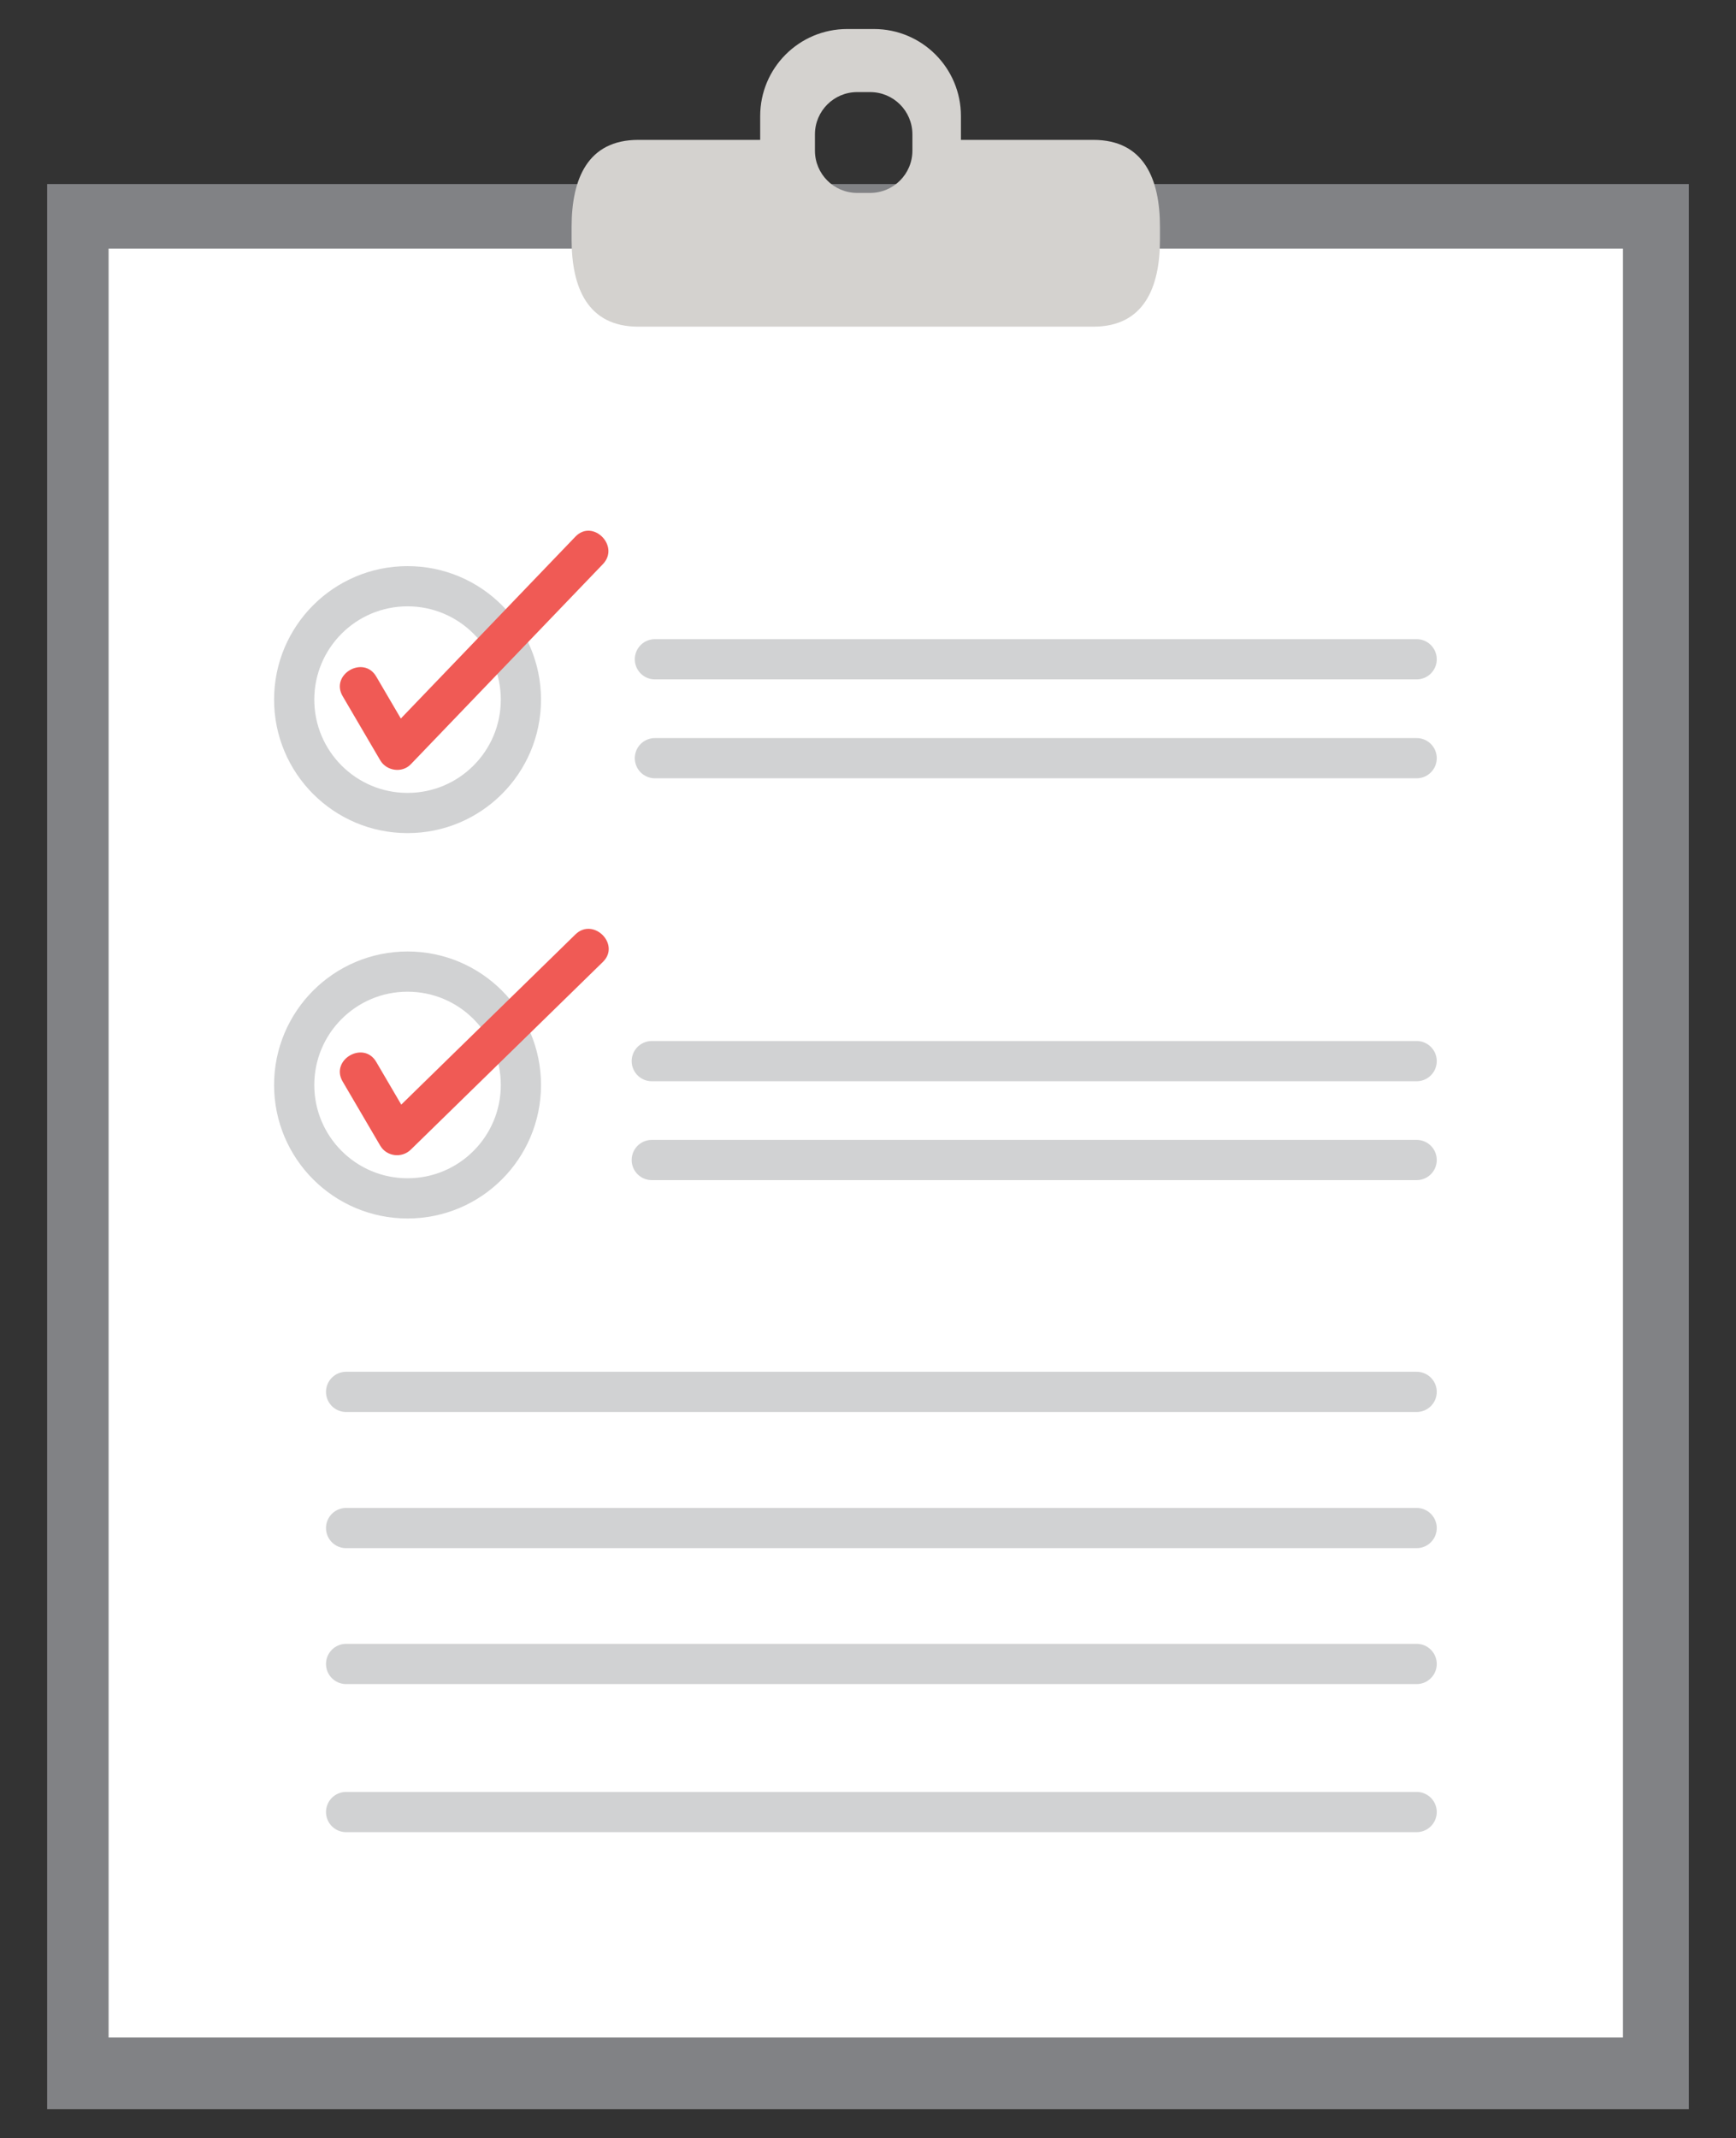 <svg version="1.1" id="planeacion_pic" xmlns="http://www.w3.org/2000/svg" xmlns:xlink="http://www.w3.org/1999/xlink" x="0px" y="0px"
	 width="139.711px" height="172.024px" viewBox="0 0 139.711 172.024" enable-background="new 0 0 139.711 172.024"
	 xml:space="preserve">
<rect x="0" y="0" width="139.711" height="172.024" fill="#333333" stroke="none"/>
<g>
	<rect x="3.794" y="14.808" fill="#818285" width="132.122" height="154.881"/>
	<rect x="8.74" y="19.998" fill="#FFFFFF" width="121.874" height="143.928"/>
	<path fill="#D4D2CF" d="M87.986,11.254H77.334V9.335c0-3.866-3.133-7-7-7h-2.155c-3.866,0-7,3.134-7,7v1.919h-9.812
		c-4.068,0-5.365,3.134-5.365,7v1.028c0,3.866,1.297,7,5.365,7h36.62c4.068,0,5.365-3.134,5.365-7v-1.028
		C93.352,14.389,92.055,11.254,87.986,11.254z M73.428,12.123c0,1.876-1.521,3.398-3.398,3.398h-1.046
		c-1.877,0-3.398-1.522-3.398-3.398v-1.315c0-1.877,1.521-3.398,3.398-3.398h1.046c1.878,0,3.398,1.521,3.398,3.398V12.123z"/>
	
		<line fill="none" stroke="#D1D2D3" stroke-width="3.236" stroke-linecap="round" stroke-miterlimit="10" x1="52.705" y1="53.042" x2="114.01" y2="53.042"/>
	
		<line fill="none" stroke="#D1D2D3" stroke-width="3.236" stroke-linecap="round" stroke-miterlimit="10" x1="52.705" y1="60.999" x2="114.01" y2="60.999"/>
	
		<line fill="none" stroke="#D1D2D3" stroke-width="3.236" stroke-linecap="round" stroke-miterlimit="10" x1="52.454" y1="85.373" x2="114.01" y2="85.373"/>
	
		<line fill="none" stroke="#D1D2D3" stroke-width="3.236" stroke-linecap="round" stroke-miterlimit="10" x1="52.454" y1="93.328" x2="114.01" y2="93.328"/>
	
		<line fill="none" stroke="#D1D2D3" stroke-width="3.236" stroke-linecap="round" stroke-miterlimit="10" x1="27.854" y1="111.984" x2="114.01" y2="111.984"/>
	
		<line fill="none" stroke="#D1D2D3" stroke-width="3.236" stroke-linecap="round" stroke-miterlimit="10" x1="27.854" y1="122.939" x2="114.01" y2="122.939"/>
	
		<line fill="none" stroke="#D1D2D3" stroke-width="3.236" stroke-linecap="round" stroke-miterlimit="10" x1="27.854" y1="133.873" x2="114.01" y2="133.873"/>
	
		<line fill="none" stroke="#D1D2D3" stroke-width="3.236" stroke-linecap="round" stroke-miterlimit="10" x1="27.854" y1="145.787" x2="114.01" y2="145.787"/>
	
		<circle fill="none" stroke="#D1D2D3" stroke-width="3.236" stroke-linecap="round" stroke-miterlimit="10" cx="32.799" cy="56.288" r="9.123"/>
	<g>
		<g>
			<path fill="#F05A55" d="M27.575,56.007c1.01,1.722,2.019,3.444,3.028,5.167c0.502,0.856,1.755,1.047,2.457,0.316
				c5.153-5.368,10.307-10.735,15.46-16.103c1.396-1.455-0.812-3.669-2.212-2.212c-5.153,5.368-10.307,10.735-15.46,16.103
				c0.819,0.105,1.638,0.211,2.457,0.316c-1.01-1.722-2.019-3.444-3.028-5.167C29.257,52.689,26.553,54.263,27.575,56.007
				L27.575,56.007z"/>
		</g>
	</g>
	
		<circle fill="none" stroke="#D1D2D3" stroke-width="3.236" stroke-linecap="round" stroke-miterlimit="10" cx="32.799" cy="87.292" r="9.123"/>
	<g>
		<g>
			<path fill="#F05A55" d="M27.575,87.012c1.01,1.722,2.019,3.444,3.028,5.166c0.515,0.878,1.736,1.021,2.457,0.316
				c5.153-5.034,10.307-10.067,15.46-15.102c1.445-1.412-0.769-3.622-2.212-2.212c-5.153,5.034-10.307,10.068-15.46,15.103
				c0.819,0.105,1.638,0.211,2.457,0.316c-1.01-1.723-2.019-3.445-3.028-5.167C29.257,83.694,26.553,85.268,27.575,87.012
				L27.575,87.012z"/>
		</g>
	</g>
</g>
	</svg>